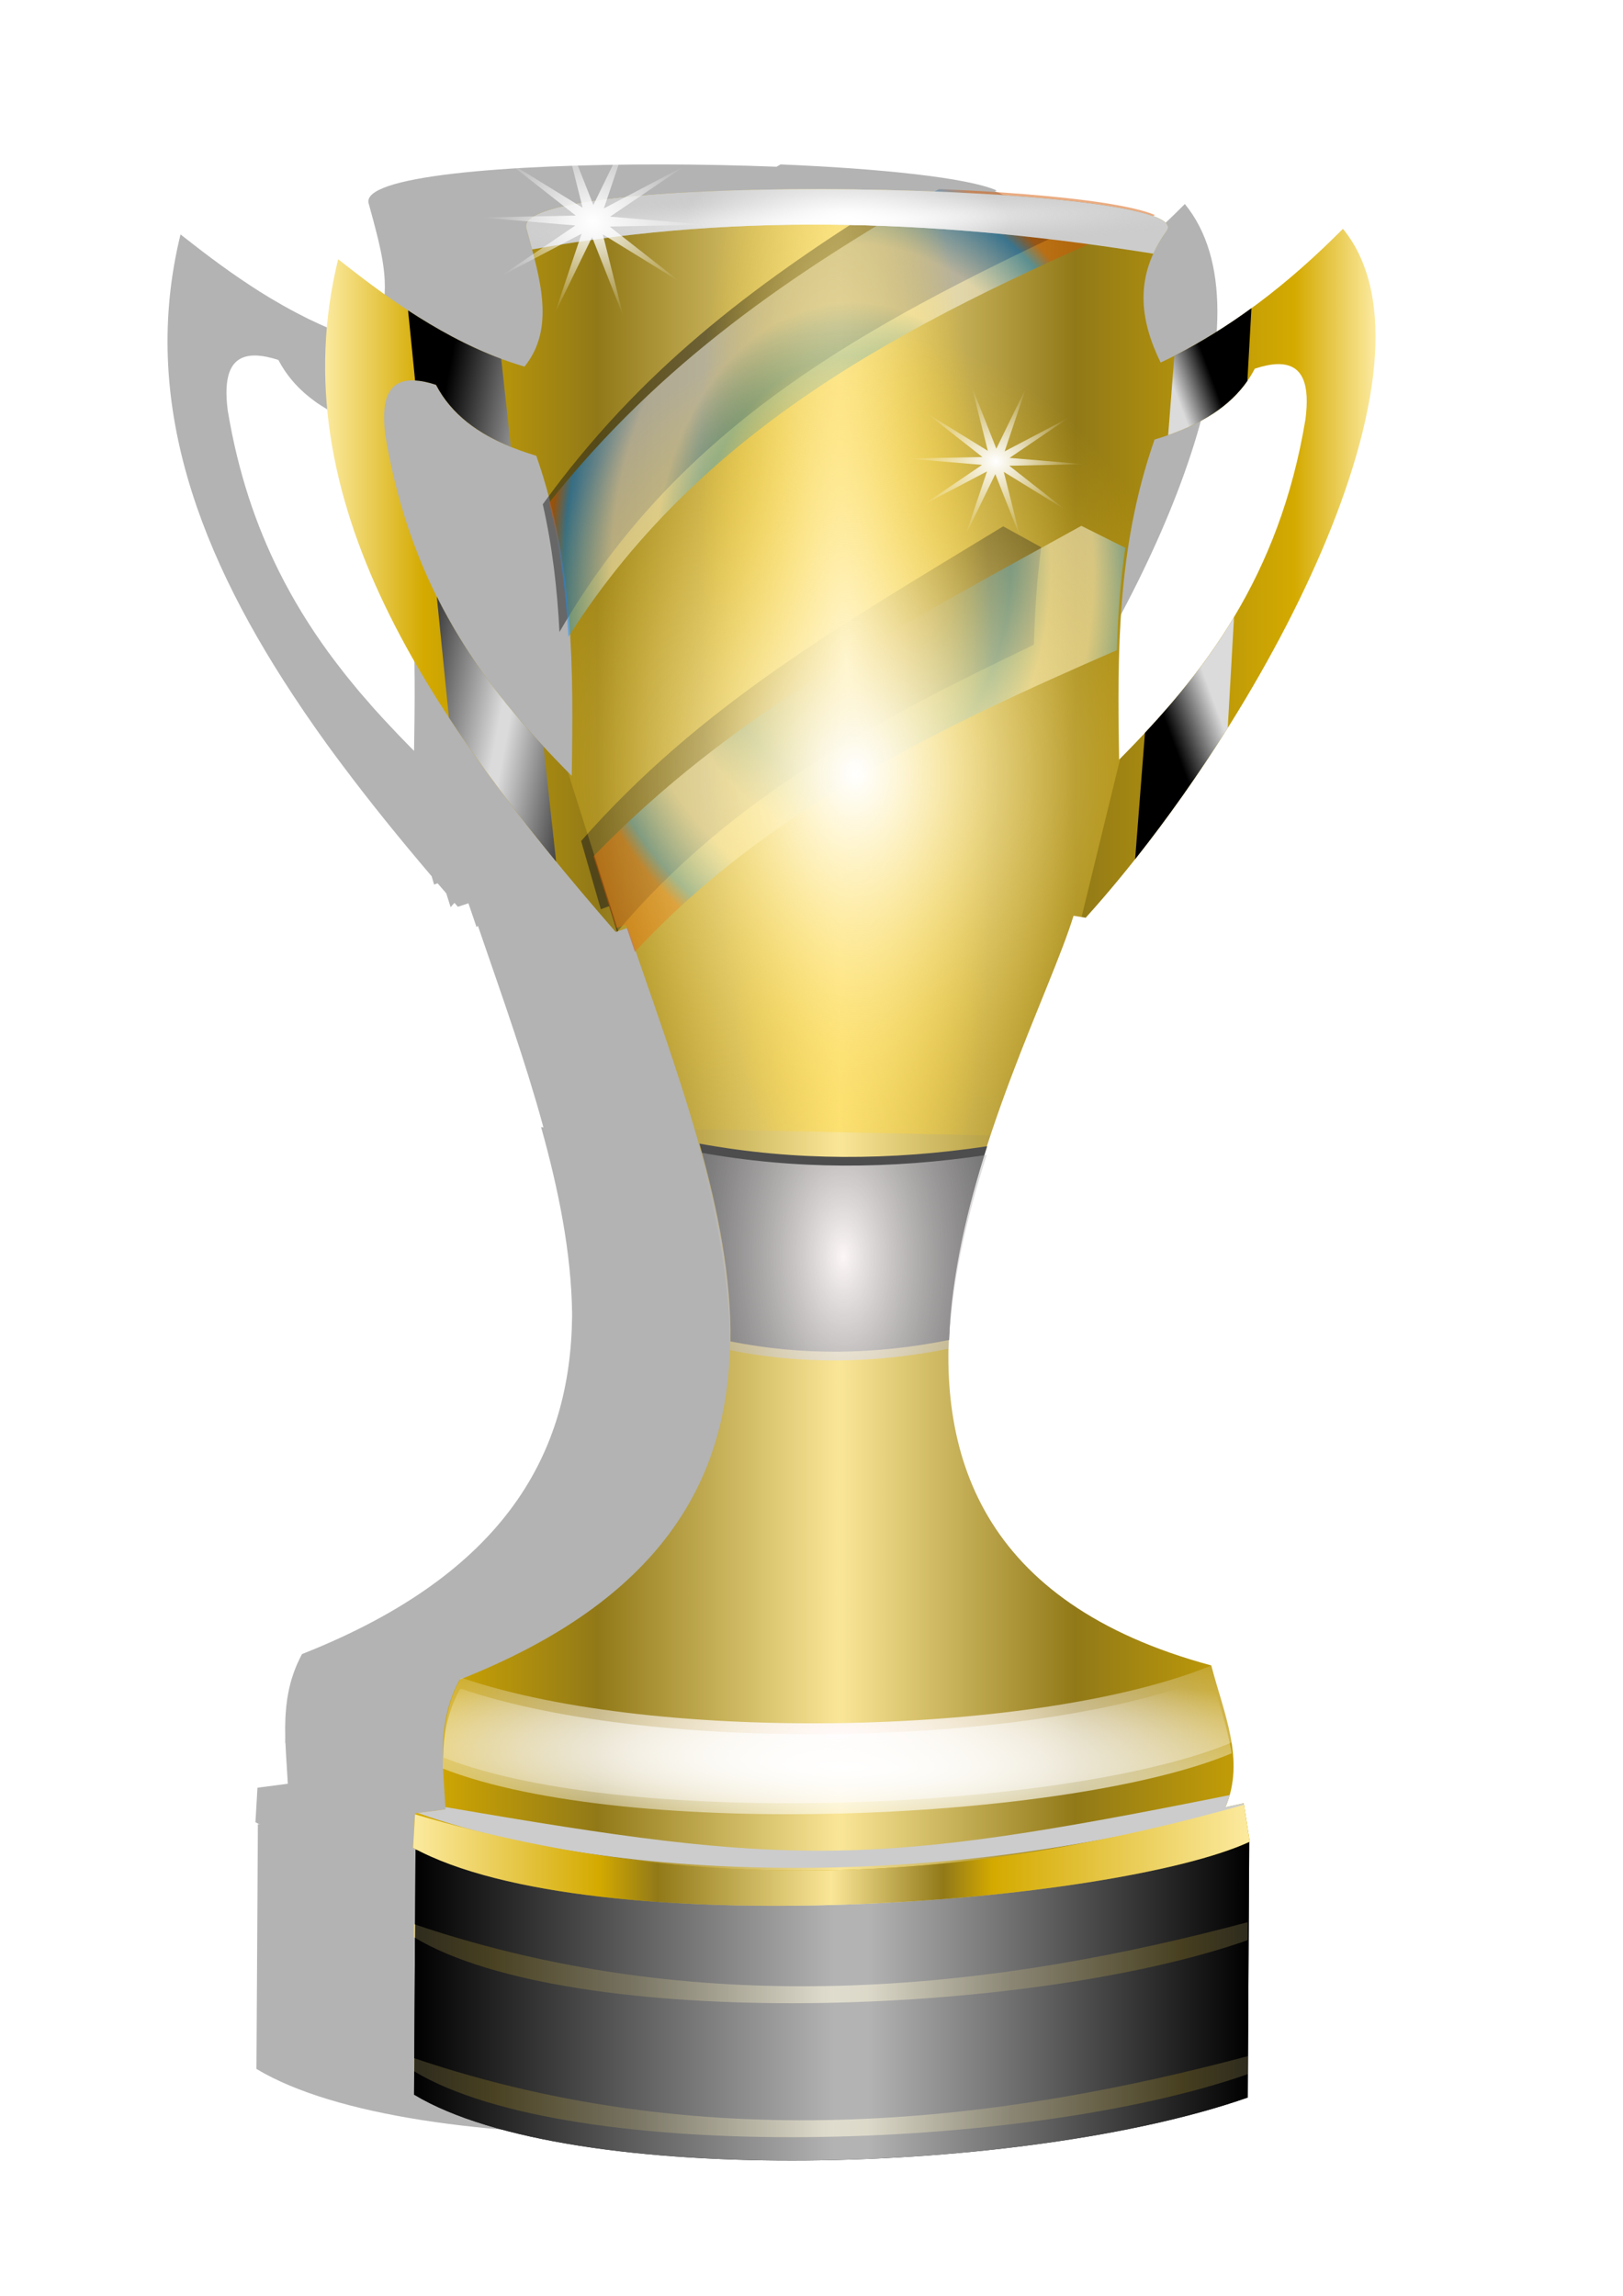 <?xml version="1.0" encoding="UTF-8"?>
<svg viewBox="0 0 744.094 1052.362" xmlns="http://www.w3.org/2000/svg" xmlns:xlink="http://www.w3.org/1999/xlink">
 <defs>
  <filter id="w">
   <feGaussianBlur stdDeviation=".927"/>
  </filter>
  <filter id="v">
   <feGaussianBlur stdDeviation="1.733"/>
  </filter>
  <filter id="u">
   <feGaussianBlur stdDeviation="7.681"/>
  </filter>
  <filter id="t">
   <feGaussianBlur stdDeviation="16.949"/>
  </filter>
  <linearGradient id="c">
   <stop stop-color="#fff" offset="0"/>
   <stop stop-color="#fff" stop-opacity="0" offset="1"/>
  </linearGradient>
  <linearGradient id="d">
   <stop offset="0"/>
   <stop stop-color="#dbdbdb" offset=".502"/>
   <stop stop-color="#dbdbdb" offset=".544"/>
   <stop offset="1"/>
  </linearGradient>
  <linearGradient id="e">
   <stop stop-color="#fff" offset="0"/>
   <stop stop-color="#fc0" stop-opacity="0" offset="1"/>
  </linearGradient>
  <linearGradient id="f">
   <stop stop-color="#fcea9f" offset="0"/>
   <stop stop-color="#d4aa00" offset=".094"/>
   <stop stop-color="#917918" offset=".259"/>
   <stop stop-color="#fae697" offset=".49"/>
   <stop stop-color="#917918" offset=".714"/>
   <stop stop-color="#d4aa00" offset=".923"/>
   <stop stop-color="#fcea9f" offset="1"/>
  </linearGradient>
  <linearGradient id="s" x1="189.39" x2="572.97" gradientUnits="userSpaceOnUse">
   <stop stop-color="#fcea9f" offset="0"/>
   <stop stop-color="#d4aa00" offset=".222"/>
   <stop stop-color="#917918" offset=".292"/>
   <stop stop-color="#fae697" offset=".5"/>
   <stop stop-color="#917918" offset=".634"/>
   <stop stop-color="#d4aa00" offset=".693"/>
   <stop stop-color="#fcea9f" offset="1"/>
  </linearGradient>
  <linearGradient id="q" x1="512.21" x2="582.33" y1="271.18" y2="245.17" gradientUnits="userSpaceOnUse">
   <stop offset="0"/>
   <stop stop-color="#dbdbdb" offset=".323"/>
   <stop stop-color="#dbdbdb" offset=".759"/>
   <stop offset="1"/>
  </linearGradient>
  <linearGradient id="r" x1="189.84" x2="572.73" gradientUnits="userSpaceOnUse" xlink:href="#d"/>
  <linearGradient id="a" x1="189.84" x2="572.09" gradientUnits="userSpaceOnUse" xlink:href="#f"/>
  <linearGradient id="p" x1="187.09" x2="290.25" y1="268.61" y2="288.11" gradientUnits="userSpaceOnUse" xlink:href="#d"/>
  <linearGradient id="o" x1="149.06" x2="630.63" gradientUnits="userSpaceOnUse" xlink:href="#f"/>
  <radialGradient id="n" cx="-554.8" cy="296.78" r="151.14" gradientTransform="matrix(1 .007 -.009 1.353 2.792 -100.91)" gradientUnits="userSpaceOnUse">
   <stop stop-color="#d45500" offset="0"/>
   <stop stop-color="#108ff2" stop-opacity=".996" offset=".523"/>
   <stop stop-color="#fff" stop-opacity=".996" offset=".655"/>
   <stop stop-color="#fff" stop-opacity=".996" offset=".796"/>
   <stop stop-color="#108ff2" stop-opacity=".996" offset=".951"/>
   <stop stop-color="#d45500" stop-opacity=".986" offset="1"/>
  </radialGradient>
  <radialGradient id="m" cx="-563.29" cy="876" r="200.82" gradientTransform="matrix(1.345 -.002 .001 .331 193.9 585.08)" gradientUnits="userSpaceOnUse">
   <stop stop-color="#fff9f9" offset="0"/>
   <stop stop-color="#fff9f9" stop-opacity="0" offset="1"/>
  </radialGradient>
  <radialGradient id="j" cx="-558.4" cy="121.36" r="160.06" gradientTransform="matrix(1.141 -.039 .003 .088 1024.9 68.912)" gradientUnits="userSpaceOnUse">
   <stop stop-color="#fff" offset="0"/>
   <stop stop-color="#ccc" stop-opacity="0" offset="1"/>
  </radialGradient>
  <radialGradient id="h" cx="-560.52" cy="633.27" r="71.766" gradientTransform="matrix(1.651 -.022 .041 3.118 1286.1 -1410.9)" gradientUnits="userSpaceOnUse">
   <stop stop-color="#fcf6f6" offset="0"/>
   <stop stop-color="#808080" stop-opacity="0" offset="1"/>
  </radialGradient>
  <radialGradient id="b" cx="-484.87" cy="248.28" r="29.286" gradientUnits="userSpaceOnUse" xlink:href="#c"/>
  <radialGradient id="l" cx="-560.43" cy="941.32" r="196.66" gradientTransform="matrix(1.567 .051 -.008 .244 1272.3 608.86)" gradientUnits="userSpaceOnUse" xlink:href="#c"/>
  <radialGradient id="k" cx="-558.62" cy="100.04" r="160.06" gradientTransform="matrix(.463 .009 -.003 .154 647.36 89.318)" gradientUnits="userSpaceOnUse" xlink:href="#c"/>
  <radialGradient id="i" cx="-557.75" cy="420.43" r="160.06" gradientTransform="matrix(1.026 -.017 .021 1.272 955.63 -189.55)" gradientUnits="userSpaceOnUse" xlink:href="#e"/>
  <radialGradient id="g" cx="-558.4" cy="341.14" r="160.06" gradientTransform="matrix(.419 -.016 .072 1.953 597.49 -371.26)" gradientUnits="userSpaceOnUse" xlink:href="#e"/>
 </defs>
 <path transform="matrix(.919 0 0 .919 901.76 -10.073)" d="m-650.585,92.978c-77.912-.12-151.645,5.788-146.656,19.75 .814,3.019 1.662,6.049 2.469,9.062 .014.051.018.105.031.156 .389,1.455.754,2.894 1.125,4.344 .021.083.041.167.062.25 .362,1.418.728,2.839 1.062,4.25 .286,1.207.553,2.424.812,3.625 .06.28.129.564.188.844 .028.135.066.272.094.406 .741,3.569 1.341,7.111 1.719,10.594l.062.594c.126,1.245.216,2.489.281,3.719 .011.218.022.439.031.656 .175,4.051-.006,8.024-.688,11.875-.049.278-.102.567-.156.844-.475,2.412-1.156,4.782-2.062,7.094-.012.031-.019.063-.031.094-1.263,3.196-2.979,6.279-5.219,9.25-.262.347-.505.687-.781,1.031-3.913-1.125-7.782-2.427-11.594-3.844-2.18-.81-4.36-1.641-6.5-2.531-.604-.251-1.212-.524-1.813-.781l-1.719-.75c-.818-.36-1.626-.724-2.438-1.094l-.219-.094c-.955-.437-1.898-.894-2.844-1.344-.471-.224-.938-.43-1.406-.656l-1.531-.75c-1.752-.865-3.473-1.755-5.188-2.656-.116-.061-.228-.127-.344-.188-4.225-2.23-8.342-4.556-12.313-6.938l-.844-.5c-1.63-.985-3.231-1.971-4.812-2.969-1.23-.776-2.426-1.564-3.625-2.344-.288-.187-.589-.375-.875-.562-14.282-9.354-26.291-18.805-34.875-25.531-20.413,83.221 9.416,161.022 60.625,236.531 .492.726.972,1.462 1.469,2.188 1.441,2.107 2.902,4.209 4.375,6.312 .524.747 1.035,1.503 1.562,2.25 1.772,2.509 3.56,5.027 5.375,7.531 2.357,3.25 4.762,6.476 7.188,9.719 13.937,18.637 28.99,37.178 44.687,55.625l1.219,4.125 1.75-.625c1.429,1.67 2.873,3.331 4.312,5 .728,2.303 1.451,4.592 2.188,6.906 .631-.733 1.271-1.43 1.906-2.156l1.719,1.969 5.25-1.75c1.338,3.955 2.692,7.919 4.062,11.906l.656-.688 .281.812c.069.2.15.393.219.594 1.348,3.925 2.696,7.86 4.062,11.812 1.641,4.747 3.291,9.534 4.938,14.312 1.235,3.585 2.461,7.151 3.687,10.75 .274.803.54,1.603.813,2.406 1.154,3.399 2.301,6.811 3.437,10.219 .334,1.0.669,1.999 1,3 1.064,3.213 2.118,6.439 3.156,9.656 1.099,3.407 2.188,6.809 3.25,10.219 .253.811.5,1.626.75,2.438 1.115,3.613 2.22,7.232 3.281,10.844l.531,1.812c1.111,3.816 2.18,7.627 3.219,11.438 .025.093.037.189.062.281l-1.156-.219c8.795,31.477 15.039,62.748 15.469,92.688-.002.645.008,1.294 0,1.938-.815,67.448-32.664,127.706-133.844,167.906-.306.122-.599.254-.906.375-.783,1.449-1.474,2.895-2.125,4.344-.142.316-.302.621-.438.938-.402.932-.773,1.881-1.125,2.812-.218.579-.425,1.171-.625,1.75-.262.758-.518,1.523-.75,2.281-.096.315-.19.622-.281.938-.139.478-.279.959-.406,1.438-.094.353-.162.71-.25,1.062-.097.387-.192.77-.281,1.156-.05.218-.108.438-.156.656-.305,1.374-.557,2.751-.781,4.125-.034.211-.092.414-.125.625-.005.031.005.063 0,.094-.022.146-.041.292-.062.438-.338,2.28-.561,4.564-.719,6.844-.056.82-.12,1.649-.156,2.469-.137,3.047-.135,6.078-.062,9.125-.011,1.086-.045,2.164-.031,3.25 .039.015.086.016.125.031 .26,6.444.775,12.87 1.125,19.312 .017.322.046.646.062.969l-13.844,1.812-1.312.188-.031.594-.969,16.594c.737.402 1.49.795 2.25,1.188-.344-.086-.687-.164-1.031-.25l-.719,122.125c39.146,23.533 115.594,33.55 196,32.844 2.513-.022 5.043-.082 7.562-.125 7.558-.129 15.137-.343 22.719-.656s15.168-.726 22.719-1.219c62.92-4.104 123.794-14.343 166.719-29.406l.719-127.406c.082-.038.168-.087.25-.125l-2.844-17.969-.031-.219-.031-.25-.062-.344-.063-.406-.437.094-8.656,1.906c.317-.745.604-1.474.875-2.219 .098-.264.188-.517.281-.781 .046-.135.08-.272.125-.406 3.249-9.501 3.291-19.003 1.812-28.5-.063-.405-.119-.814-.187-1.219-.067-.394-.147-.793-.219-1.188-.062-.342-.122-.689-.188-1.031-.088-.459-.187-.916-.281-1.375-.006-.032-.025-.062-.031-.094-.65-3.164-1.423-6.336-2.281-9.5-.205-.758-.413-1.523-.625-2.281-1.589-5.649-3.337-11.287-4.938-16.938-.453-1.602-.895-3.21-1.312-4.812-.03-.114-.064-.229-.094-.344-102.974-27.755-132.244-90.406-131.062-157.875l.094-.031c1.141-32.34 9.065-65.642 19-96.625-.448.067-.896.121-1.344.188 .44-1.408.895-2.82 1.344-4.219 .612-1.909 1.249-3.797 1.875-5.688 2.857-8.621 5.849-17.036 8.875-25.188 .94-2.53 1.87-4.994 2.813-7.469 .135-.356.271-.708.406-1.062 .92-2.407 1.834-4.837 2.75-7.188 6.321-16.23 12.422-30.921 17.469-43.688 .077-.196.142-.368.219-.562 1.161-2.941 2.316-5.883 3.344-8.594 .106-.278.209-.537.313-.812 .451-1.195.861-2.322 1.281-3.469 .236-.642.462-1.248.688-1.875 .273-.756.524-1.454.781-2.188 .339-.964.657-1.889.969-2.812l.344-1.031c.411-1.24.8-2.432 1.156-3.594l6.062,1.031c8.195-9.072 16.448-18.868 24.656-29.219l.063-.062c3.963-4.999 7.922-10.132 11.844-15.375l.438-.594c1.823-2.442 3.629-4.917 5.438-7.406 .882-1.214 1.778-2.432 2.656-3.656 1.065-1.485 2.128-2.969 3.187-4.469 .271-.384.542-.771.813-1.156 69.129-98.286 123.96-226.797 79.187-281.531-14.152,14.239-29.195,27.599-45.625,39.562-1.499,1.092-3.008,2.182-4.531,3.25-.055.038-.102.087-.156.125-3.783,2.651-7.656,5.192-11.594,7.688-3.17,2.005-6.377,3.98-9.656,5.875-.218.126-.438.249-.656.375-1.867,1.073-3.752,2.121-5.656,3.156-2.043,1.113-4.099,2.214-6.187,3.281-2.256,1.153-4.535,2.275-6.844,3.375-9.064-18.625-12.512-37.505-2.281-57.094 .582-1.118 1.203-2.252 1.875-3.375 .465-.774.96-1.536 1.469-2.312 .622-.951 1.277-1.921 1.969-2.875 1.997-2.701-.698-5.168-6.937-7.406l.937-.406c-14.632-6.369-57.894-10.894-107.812-12.969l-2.031,1.156c-18.449-.722-37.684-1.127-56.719-1.156zm227.531,87.219c13.43-.444 16.388,10.703 14.219,27.5-8.147,49.118-25.888,86.485-48.375,118-.005.007.005.024 0,.031-1.12,1.569-2.264,3.116-3.406,4.656-.673.907-1.35,1.821-2.031,2.719-.476.628-.957,1.251-1.437,1.875-.442.574-.867,1.148-1.313,1.719-.734.942-1.476,1.88-2.219,2.812l-.594.75c-.859,1.073-1.725,2.127-2.594,3.188l-.281.344-.125.156c-.915,1.111-1.825,2.215-2.75,3.312-.3.356-.606.708-.906,1.062-.669.788-1.326,1.562-2,2.344-1.806,2.096-3.628,4.165-5.469,6.219-.157.175-.311.356-.469.531-1.105,1.229-2.227,2.441-3.344,3.656-.902.982-1.81,1.964-2.719,2.938-4.053,4.342-8.177,8.61-12.344,12.812-.187.188-.376.374-.563.562-.869-52.751-1.212-105.525 17.688-159.594 .757-.229 1.501-.482 2.25-.719 1.666-.528 3.317-1.083 4.937-1.656 .28-.099.565-.181.844-.281 .609-.22 1.21-.429 1.812-.656l.562-.219c.812-.31 1.608-.644 2.406-.969 .703-.285 1.402-.578 2.094-.875 .279-.119.567-.222.844-.344 .963-.422 1.904-.867 2.844-1.312 1.881-.892 3.72-1.821 5.5-2.812 .73-.406 1.444-.826 2.156-1.25l.469-.281c.954-.577 1.892-1.17 2.812-1.781l.562-.375c.345-.234.691-.449 1.031-.688 1.025-.72 1.991-1.482 2.969-2.25l.062-.031c.754-.594 1.494-1.22 2.219-1.844 .23-.198.461-.393.687-.594 1.244-1.103 2.446-2.239 3.594-3.438l.469-.5c.505-.54 1.014-1.096 1.5-1.656 .338-.39.672-.787 1-1.188 2.404-2.93 4.54-6.125 6.375-9.625 4.28-1.408 7.932-2.147 11.031-2.25zm-431.844,8.094c.696-.024 1.429-.014 2.188.031 .715.042 1.447.114 2.219.219l.188.031c.748.106 1.509.239 2.312.406 .198.041.393.111.594.156 .689.153 1.395.302 2.125.5l1.063.312c.609.179 1.206.353 1.844.562 .402.767.82,1.512 1.25,2.25 .172.295.355.584.531.875 .391.644.775,1.284 1.187,1.906 .07.106.148.207.219.312 1.003,1.49 2.064,2.912 3.188,4.281 1.008,1.228 2.057,2.395 3.156,3.531 .218.226.434.465.656.688 .256.256.521.499.781.75 .713.69 1.441,1.375 2.188,2.031l.094.062c1.494,1.308 3.036,2.537 4.656,3.719 .024.017.039.045.062.062 4.101,2.983 8.605,5.562 13.406,7.844 .964.457 1.949.911 2.938,1.344 .013.006.018.026.031.031 .976.427 1.97.814 2.969,1.219 3.974,1.611 8.122,3.075 12.406,4.375 .095.029.186.065.281.094 1.801,5.152 3.407,10.308 4.875,15.438-2.252,2.909-4.498,5.835-6.719,8.844 4.957,21.382 7.387,42.583 8.5,63.688 2.574-4.371 5.211-8.631 7.906-12.812 .461,5.087.836,10.176 1.125,15.25 .386-.608.767-1.208 1.156-1.812 1.504,23.752 1.233,47.372.844,71-.654-.658-1.317-1.308-1.969-1.969-4.087-4.146-8.12-8.37-12.094-12.656-.52-.561-1.044-1.123-1.562-1.688-.743-.809-1.481-1.623-2.219-2.438-.531-.587-1.065-1.16-1.594-1.75l-2-2.25c-.079-.089-.14-.192-.219-.281-1.206-1.366-2.404-2.74-3.594-4.125-.547-.638-1.112-1.264-1.656-1.906l-1.281-1.531c-.433-.516-.851-1.044-1.281-1.562-1.005-1.21-2.008-2.43-3-3.656-.561-.695-1.13-1.393-1.687-2.094l-1.531-1.938c-.193-.246-.37-.504-.562-.75-.786-1.008-1.567-2.012-2.344-3.031-.858-1.127-1.716-2.264-2.562-3.406-.571-.77-1.153-1.535-1.719-2.312-8.972-12.343-17.205-25.58-24.438-40.062-11.536-23.099-20.491-49.359-25.625-80.312-2.086-16.151.572-27.048 12.719-27.469z" fill="#b3b3b3" filter="url(#t)"/>
 <path d="m190.5 847.85-0.657 112.3c71.986 43.274 281.2 36.769 382.23 1.313l0.657-117.56c-126.62 29.106-253.87 36.024-382.23 3.941z"/>
 <path d="m376.24 86.728c-71.637-0.111-139.43 5.322-134.84 18.159 6.097 22.601 13.378 45.364-0.919 63.155-36.243-10.423-68.275-35.76-85.452-49.22-27.047 110.27 41.791 210.21 127.23 308.36l5.574-1.868c42.468 125.97 108 271.58-77.091 344.59-10.703 19.814-7.508 39.634-6.494 59.448l-13.935 1.839-0.919 15.803c82.045 44.734 322.35 25.496 383.58-2.787l-2.787-17.642-8.361 1.839c9.217-21.672-0.886-43.322-6.494-64.994-212.09-57.165-84.114-275.31-63.155-343.67l5.574 0.948c80.555-89.171 168.62-253.86 117.95-315.8-24.074 24.223-50.869 45.734-83.584 61.316-9.539-19.6-12.322-39.535 2.787-60.368 8.66-11.714-77.475-18.982-158.66-19.107zm209.2 80.194c12.348-0.409 15.068 9.841 13.073 25.285-11.985 72.259-46.517 116.84-85.452 156.02-0.799-48.502-1.114-97.026 16.263-146.74 20.098-6.063 36.974-15.335 45.973-32.497 3.936-1.295 7.293-1.974 10.143-2.069zm-397.06 7.442c3.127-0.108 6.93 0.53 11.522 2.04 8.999 17.162 25.875 26.463 45.973 32.526 17.377 49.714 17.062 98.237 16.263 146.74-38.935-39.184-73.467-83.789-85.452-156.05-1.918-14.85 0.526-24.87 11.694-25.256z" fill="url(#o)"/>
 <g transform="matrix(.795 0 0 .875 810.07 1.054)" fill="#1a1a1a" filter="url(#u)">
  <path d="m-511.47 106.56c-73.694 42.279-138.48 86.127-194.47 156.41 5.62 22.458 8.363 44.74 9.625 66.906 69.973-110.09 180.27-161.76 292.66-210.34-14.632-6.369-57.894-10.894-107.81-12.969z" opacity=".496"/>
  <path d="m-440.44 274.53c-93.236 51.61-174.29 93.421-243.38 164.84l11.344 35.75 4.75-1.594c1.507 4.469 3.044 8.958 4.594 13.469 65.83-70.891 152.14-112.07 240.41-150.44 0.509-16.957 1.696-33.971 4.219-51.062l-21.938-10.969z" opacity=".537"/>
 </g>
 <g transform="matrix(.919 0 0 .919 895.26 -23.076)">
  <g transform="translate(5.714 12.857)" fill="url(#n)">
   <path d="m-511.47 106.56c-73.694 42.279-138.48 86.127-194.47 156.41 5.62 22.458 8.363 44.74 9.625 66.906 69.973-110.09 180.27-161.76 292.66-210.34-14.632-6.369-57.894-10.894-107.81-12.969z" opacity=".496"/>
   <path d="m-440.44 274.53c-93.236 51.61-174.29 93.421-243.38 164.84l11.344 35.75 4.75-1.594c1.507 4.469 3.044 8.958 4.594 13.469 65.83-70.891 152.14-112.07 240.41-150.44 0.509-16.957 1.696-33.971 4.219-51.062l-21.938-10.969z" opacity=".537"/>
  </g>
 </g>
 <path d="m376.24 86.728c-71.637-0.111-139.43 5.322-134.84 18.159 5.99 22.204 13.107 44.558-0.201 62.207l4.425 41.749 0.259 0.086c17.377 49.714 17.062 98.237 16.263 146.74-0.606-0.61-1.206-1.226-1.81-1.839l23.13 72.953 4.367-1.465c10.135 30.063 21.587 61.243 30.629 92.29l135.65 2.845c13.933-42.05 31.405-78.963 38.071-100.71l3.678 0.632 17.728-72.666c-0.172 0.173-0.345 0.344-0.517 0.517-0.799-48.502-1.114-97.026 16.263-146.74 0.697-0.21 1.38-0.443 2.069-0.661l0.718-34.623c-9.539-19.6-12.322-39.535 2.787-60.368 8.66-11.714-77.475-18.982-158.66-19.107z" fill="url(#g)"/>
 <path transform="matrix(.919 0 0 .919 901.76 -10.073)" d="m-632.28 581.38c9.381 33.575 15.852 66.915 15.469 98.656 36.068 7.251 72.433 6.645 109.06-0.719 1.141-32.34 9.065-65.642 19-96.625-47.841 7.181-95.691 7.452-143.53-1.312z" fill="#4d4d4d" filter="url(#w)"/>
 <path d="m320.41 528.19c8.626 30.871 14.575 61.525 14.223 90.71 33.163 6.667 66.598 6.11 100.28-0.661 1.049-29.735 8.335-60.355 17.47-88.842-43.987 6.603-87.983 6.852-131.97-1.207z" fill="url(#h)"/>
 <path d="m376.24 86.728c-71.637-0.111-139.43 5.322-134.84 18.159 5.99 22.204 13.107 44.558-0.201 62.207l4.425 41.749 0.259 0.086c17.377 49.714 17.062 98.237 16.263 146.74-0.606-0.61-1.206-1.226-1.81-1.839l23.13 72.953 4.367-1.465c10.135 30.063 21.587 61.243 30.629 92.29l135.65 2.845c13.933-42.05 31.405-78.963 38.071-100.71l3.678 0.632 17.728-72.666c-0.172 0.173-0.345 0.344-0.517 0.517-0.799-48.502-1.114-97.026 16.263-146.74 0.697-0.21 1.38-0.443 2.069-0.661l0.718-34.623c-9.539-19.6-12.322-39.535 2.787-60.368 8.66-11.714-77.475-18.982-158.66-19.107z" fill="url(#i)"/>
 <path d="m376.24 86.728c-71.637-0.111-139.43 5.322-134.84 18.159 0.85 3.152 1.722 6.308 2.557 9.453 98.638-17.903 192.68-12.734 284.8 1.954 1.583-3.459 3.605-6.951 6.149-10.459 8.66-11.714-77.475-18.982-158.66-19.107z" fill="#ccc"/>
 <path d="m376.24 86.728c-71.637-0.111-139.43 5.322-134.84 18.159 0.85 3.152 1.722 6.308 2.557 9.453 98.638-17.903 192.68-12.734 284.8 1.954 1.583-3.459 3.605-6.951 6.149-10.459 8.66-11.714-77.475-18.982-158.66-19.107z" fill="url(#j)"/>
 <path d="m376.24 86.728c-71.637-0.111-139.43 5.322-134.84 18.159 0.85 3.152 1.722 6.308 2.557 9.453 98.638-17.903 192.68-12.734 284.8 1.954 1.583-3.459 3.605-6.951 6.149-10.459 8.66-11.714-77.475-18.982-158.66-19.107z" fill="url(#k)"/>
 <path d="m570.3 827.26c-118.62 33.675-242.93 44.527-379.99 4.425l-0.029 0.058-0.891 15.257c82.045 44.734 322.35 25.496 383.58-2.787l-2.672-16.952z" fill="#d4aa00"/>
 <path d="m563.69 822.84c-165.08 33.254-200.55 32.808-358.99 5.574l-0.517 0.058c0.016 0.296 0.042 0.594 0.058 0.891l-12.729 1.667c90.639 32.304 244.07 35.922 378.84-3.333l-0.115-0.747-0.46-0.287-7.959 1.753c0.787-1.849 1.405-3.696 1.925-5.545l-0.058-0.029z" fill="#ccc"/>
 <path transform="matrix(.919 0 0 .919 901.76 -10.073)" d="m-376.69 841.59c-84.522 34.84-275.79 39.745-373.97 6.344-0.306 0.122-0.599 0.254-0.906 0.375-7.083 13.114-8.545 26.228-8.375 39.344 92.654 36.26 313.95 25.821 393.31-7.625-1.994-12.811-6.72-25.621-10.062-38.438z" fill="url(#m)" filter="url(#v)"/>
 <path d="m555.42 768.33c-77.714 32.034-253.58 36.544-343.85 5.833-0.281 0.112-0.551 0.233-0.833 0.345-6.513 12.057-7.857 24.116-7.7 36.175 85.191 33.339 288.66 23.742 361.63-7.011-1.833-11.779-6.179-23.557-9.252-35.342z" fill="url(#l)"/>
 <path d="m187.09 142.3 3.218 32.095c2.731 0.152 5.905 0.797 9.597 2.011 7.193 13.719 19.425 22.383 34.307 28.417l-4.396-40.312c-15.578-5.789-30.114-13.951-42.726-22.211zm13.16 131.17 5.574 55.455c14.566 22.2 31.23 44.159 49.133 66l-5.747-52.696c-18.628-20.092-35.661-42.125-48.961-68.758z" fill="url(#p)"/>
 <path d="m573.75 141.26c-11.03 8.031-22.729 15.39-35.342 21.837l-2.845 36.347c15.092-5.291 27.937-12.823 36.318-24.825l1.868-33.359zm-7.988 141.62c-11.878 19.807-25.869 37.015-40.83 53.041l-4.511 57.897c14.65-18.474 29.1-38.88 42.467-60.167l2.873-50.771z" fill="url(#q)"/>
 <path transform="matrix(1.372 0 0 1.22 1121.8 -91.407)" d="m-461.64 266.46-20.564-14.218 5.439 24.402-8.28-23.59-9.943 22.939 7.168-23.951-21.527 12.714 19.877-15.164-24.888-2.367 24.994-0.585-18.744-16.544 20.564 14.218-5.439-24.402 8.28 23.59 9.943-22.939-7.168 23.951 21.527-12.714-19.877 15.164 24.888 2.368-24.994 0.585z" fill="url(#b)"/>
 <path transform="matrix(2.394 0 0 2.28 1488.5 215.29)" d="m-461.64 266.46-20.564-14.218 5.439 24.402-8.28-23.59-9.943 22.939 7.168-23.951-21.527 12.714 19.877-15.164-24.888-2.367 24.994-0.585-18.744-16.544 20.564 14.218-5.439-24.402 8.28 23.59 9.943-22.939-7.168 23.951 21.527-12.714-19.877 15.164 24.888 2.368-24.994 0.585z" fill="url(#b)"/>
 <path d="m572.09 942.5c-110.78 29.574-245.13 47.389-382.22 0.938l-0.031 6c71.986 43.274 281.18 36.768 382.22 1.312l0.031-8.25z" fill="url(#a)"/>
 <path d="m572.09 928.93c-110.78 29.574-245.13 47.389-382.22 0.938l-0.031 6c71.986 43.274 281.18 36.768 382.22 1.312l0.031-8.25z" fill="url(#a)"/>
 <path d="m572.09 881.08c-110.78 29.574-245.13 47.389-382.22 0.938l-0.031 6c71.986 43.274 281.18 36.768 382.22 1.312l0.031-8.25z" fill="url(#a)"/>
 <path d="m572.09 866.79c-110.78 29.574-245.13 47.389-382.22 0.938l-0.031 6c71.986 43.274 281.18 36.768 382.22 1.312l0.031-8.25z" fill="url(#a)"/>
 <path d="m190.5 847.85-0.657 112.3c71.986 43.274 281.2 36.769 382.23 1.313l0.657-117.56c-126.62 29.106-253.87 36.024-382.23 3.941z" fill="url(#r)" opacity=".816"/>
 <path d="m570.3 827.26c-118.62 33.675-242.93 44.527-379.99 4.425l-0.029 0.058-0.891 15.257c82.045 44.734 322.35 25.496 383.58-2.787l-2.672-16.952z" fill="url(#s)"/>
 <path transform="matrix(1.735 0 0 1.543 1113 -281.76)" d="m-461.64 266.46-20.564-14.218 5.439 24.402-8.28-23.59-9.943 22.939 7.168-23.951-21.527 12.714 19.877-15.164-24.888-2.367 24.994-0.585-18.744-16.544 20.564 14.218-5.439-24.402 8.28 23.59 9.943-22.939-7.168 23.951 21.527-12.714-19.877 15.164 24.888 2.368-24.994 0.585z" fill="url(#b)"/>
</svg>
